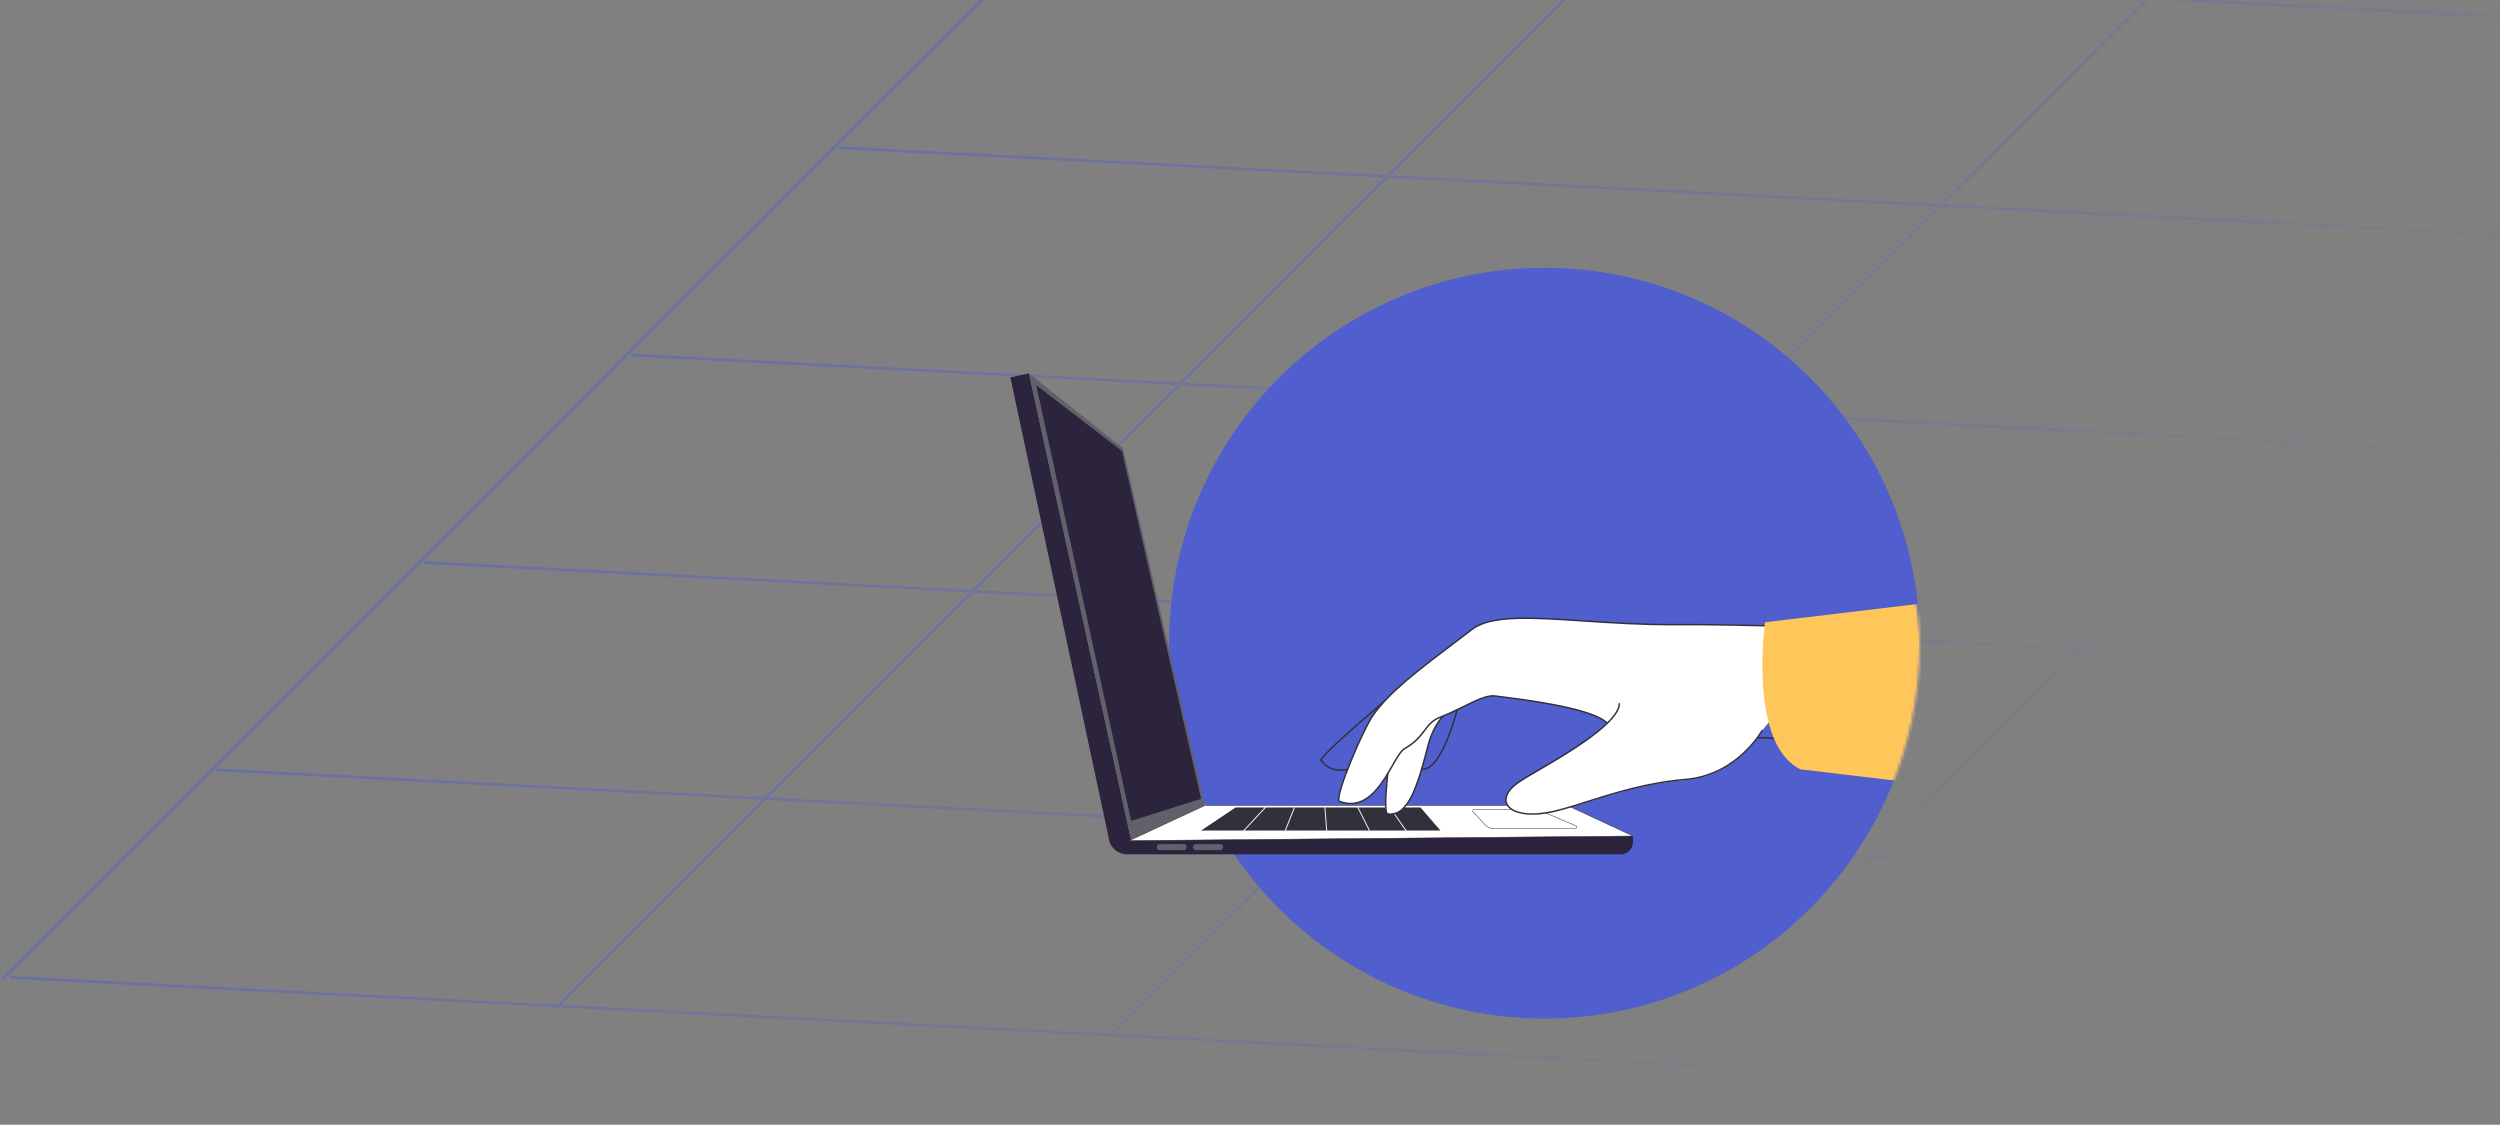 <svg width="918" height="413" viewBox="0 0 918 413" fill="none" xmlns="http://www.w3.org/2000/svg">
<rect x="0" y="0" width="918" height="413" fill="#808080" stroke="none"/>
<path d="M79.591 282.693L1095.76 335.948M155.741 206.543L1171.91 259.798M3.441 358.843L1019.61 412.098M231.891 130.393L1248.06 183.648M308.041 54.243L1324.21 107.498M384.191 -21.907L1400.36 31.348M813.934 402.019L1194.68 21.27M1017.17 412.67L1397.92 31.921M0.999 359.415L381.748 -21.334M407.466 380.717L788.216 -0.032M204.233 370.066L584.982 -10.683M610.7 391.368L991.45 10.619" stroke="url(#paint0_radial_0_1)"/>
<circle cx="567.142" cy="236.177" r="137.857" fill="#505ECE"/>
<mask id="mask0_0_1" style="mask-type:alpha" maskUnits="userSpaceOnUse" x="319" y="32" width="386" height="343">
<path d="M705 236.178C705 312.314 643.279 374.035 567.143 374.035C491.006 374.035 319 286.233 319 210.097C319 133.96 428.412 32 504.548 32C580.685 32 705 160.041 705 236.178Z" fill="#FF5A5F"/>
</mask>
<g mask="url(#mask0_0_1)">
<path d="M595.107 313.72H413.841C410.122 313.72 407.105 310.705 407.105 306.984H599.619V309.206C599.619 311.698 597.598 313.718 595.107 313.718V313.72Z" fill="#2C233D"/>
<path d="M415.378 308.668L407.395 308.94L371 138.574L377.841 137.102L415.378 308.668Z" fill="#2C233D"/>
<path d="M377.844 137.102L412.405 164.68L442.467 295.758L415.36 308.58L377.844 137.102Z" fill="#61616C"/>
<path d="M380.508 141.449L411.999 165.636L441.035 293.319L415.376 301.432L380.508 141.449Z" fill="#2C233D"/>
<path d="M599.62 306.984L575.466 295.758H442.465L414.703 308.672L599.62 306.984Z" fill="white"/>
<path d="M414.709 308.762C414.666 308.762 414.628 308.732 414.62 308.691C414.61 308.648 414.631 308.605 414.671 308.587L442.433 295.672C442.445 295.667 442.458 295.664 442.471 295.664H575.472C575.485 295.664 575.498 295.667 575.51 295.672L599.664 306.898C599.704 306.917 599.725 306.96 599.715 307.001C599.707 307.044 599.669 307.074 599.626 307.074L414.709 308.762V308.762ZM442.491 295.847L415.133 308.574L599.218 306.892L575.452 295.846H442.491V295.847Z" fill="#31313B"/>
<path d="M441.035 304.982H528.931L521.621 296.512H453.681L441.035 304.982Z" fill="#31313B"/>
<path d="M541.172 297.301H564.157C564.533 297.301 564.905 297.377 565.25 297.524L578.728 303.262C579.217 303.47 579.069 304.2 578.537 304.2H548.219C547.158 304.2 546.147 303.757 545.427 302.979L540.852 298.034C540.592 297.755 540.791 297.301 541.172 297.301V297.301Z" fill="white"/>
<path d="M578.543 304.291H548.225C547.143 304.291 546.1 303.835 545.365 303.041L540.79 298.096C540.645 297.939 540.608 297.721 540.694 297.524C540.78 297.329 540.965 297.207 541.18 297.207H564.164C564.554 297.207 564.936 297.285 565.294 297.438L578.772 303.176C579.073 303.305 579.161 303.596 579.114 303.827C579.066 304.058 578.873 304.291 578.546 304.291H578.543ZM541.178 297.392C541.012 297.392 540.906 297.499 540.863 297.599C540.82 297.699 540.813 297.85 540.926 297.972L545.5 302.917C546.201 303.673 547.194 304.108 548.225 304.108H578.543C578.782 304.108 578.901 303.938 578.931 303.791C578.961 303.644 578.918 303.44 578.698 303.346L565.22 297.608C564.883 297.465 564.528 297.392 564.161 297.392H541.177H541.178Z" fill="#31313B"/>
<path d="M464.748 296.09L455.906 305.621L456.176 305.872L465.018 296.34L464.748 296.09Z" fill="#EAEEF1"/>
<path d="M475.18 296.323L471.496 305.672L471.839 305.807L475.523 296.459L475.18 296.323Z" fill="#EAEEF1"/>
<path d="M486.672 296.182L486.305 296.211L487.042 305.745L487.409 305.717L486.672 296.182Z" fill="#EAEEF1"/>
<path d="M498.634 296.128L498.305 296.293L503.087 305.827L503.416 305.662L498.634 296.128Z" fill="#EAEEF1"/>
<path d="M510.372 296.18L510.07 296.391L516.669 305.836L516.971 305.625L510.372 296.18Z" fill="#EAEEF1"/>
<path d="M522.321 282.763C521.752 282.763 521.186 282.644 520.622 282.405C520.209 282.23 519.439 281.904 523.371 261.776C525.295 251.935 527.436 242.047 527.457 241.948L527.563 241.457L537.638 251.403L537.608 251.548C537.595 251.614 536.265 258.234 534.003 265.271C530.951 274.767 527.74 280.462 524.46 282.197C523.748 282.573 523.033 282.762 522.319 282.762L522.321 282.763ZM520.88 281.914C521.99 282.372 523.079 282.304 524.202 281.709C531.454 277.873 536.6 253.699 537.036 251.586L527.89 242.556C527.442 244.634 525.66 252.969 524.009 261.388C520.636 278.592 520.678 281.495 520.88 281.914Z" fill="#31313C"/>
<path d="M509.552 298.833C507.655 298.57 509.514 282.457 511.538 268.206C513.16 256.778 524.517 249.429 535.606 252.633L542.37 254.587C542.37 254.587 528.345 258.128 524.393 273.477C520.636 288.067 517.241 299.897 509.554 298.833H509.552Z" fill="white"/>
<path d="M492.23 283.073C492.082 283.073 491.939 283.07 491.795 283.065C488.945 282.956 486.627 281.737 484.902 279.442C484.671 279.135 484.811 278.631 486.226 277.073C487.162 276.04 488.603 274.613 490.508 272.829C493.71 269.832 498.271 265.781 504.064 260.793C513.924 252.301 524.076 243.915 524.177 243.832L524.563 243.512L526.549 259.268L526.466 259.362C526.414 259.423 521.079 265.475 514.19 271.385C505.146 279.143 497.761 283.073 492.23 283.073V283.073ZM485.37 279.143C486.986 281.278 489.155 282.411 491.816 282.513C491.949 282.518 492.084 282.522 492.218 282.522C498.934 282.522 507.647 276.27 513.829 270.965C520.225 265.478 525.272 259.873 525.969 259.09L524.14 244.577C522.224 246.165 513.507 253.396 504.895 260.806C487.541 275.733 485.429 278.611 485.37 279.145V279.143Z" fill="#31313C"/>
<path d="M510.581 299.216C510.251 299.216 509.915 299.193 509.572 299.145C509.392 299.12 509.236 299.021 509.106 298.849C507.913 297.268 508.658 286.957 511.321 268.205C512.106 262.679 515.244 257.771 519.931 254.739C524.616 251.707 530.379 250.857 535.74 252.406L543.482 254.643L542.494 254.893C542.459 254.901 538.975 255.805 535.061 258.552C531.456 261.083 526.736 265.745 524.717 273.583C522.807 280.998 521.039 287.517 518.751 292.184C516.413 296.952 513.796 299.216 510.581 299.216V299.216ZM509.648 298.598C516.869 299.594 520.226 288.804 524.182 273.446C526.245 265.435 531.074 260.672 534.762 258.086C537.593 256.1 540.156 255.074 541.458 254.632L535.586 252.935C530.379 251.43 524.781 252.256 520.23 255.2C515.678 258.144 512.63 262.912 511.868 268.281C508.405 292.673 508.927 297.694 509.547 298.515C509.569 298.543 509.61 298.591 509.646 298.596L509.648 298.598Z" fill="#31313C"/>
<path d="M504.063 262.832C510.766 253.209 522.427 244.867 540.694 230.999C551.345 222.914 581.155 229.666 615.8 229.359C636.425 229.177 685.759 230.829 687.437 227.008L661.411 247.099C651.827 264.243 639.516 280.345 627.24 279.922C627.008 279.914 588.401 270.523 588.596 270.394C595.824 265.605 587.243 260.128 548.875 255.548C544.416 255.016 537.329 260.058 528.693 263.417C523.031 265.62 523.411 270.612 515.704 274.947C511.404 277.368 505.667 299.463 491.884 294.271C489.624 293.42 500.359 268.147 504.06 262.832H504.063Z" fill="white"/>
<path d="M495.98 295.341C494.626 295.341 493.234 295.07 491.796 294.528C491.661 294.476 491.481 294.351 491.385 294.04C490.404 290.883 500.219 267.879 503.844 262.673C509.933 253.928 520.104 246.236 535.498 234.594C537.119 233.368 538.798 232.099 540.536 230.779C547.518 225.479 562.578 226.475 581.645 227.737C591.943 228.418 603.615 229.191 615.806 229.084C636.05 228.905 696.194 230.558 701.601 232.256L701.783 232.314L701.794 232.504L704.507 279.107L704.159 279.039C671.45 272.711 656.057 271.479 645.315 271.109C645.247 271.109 643.324 271.096 640.415 271.079C633.484 271.039 620.583 270.963 609.356 270.886C603.11 270.843 598.203 270.803 594.775 270.77C592.81 270.75 591.295 270.734 590.271 270.717C589.027 270.699 588.383 270.618 588.34 270.474L588.282 270.278L588.452 270.164C590.136 269.049 590.863 267.952 590.613 266.901C590.303 265.592 588.277 263.564 580.391 261.33C573.332 259.331 562.72 257.477 548.852 255.82C546.095 255.491 542.148 257.433 537.577 259.681C534.942 260.978 531.953 262.447 528.804 263.673C526.116 264.718 524.817 266.422 523.314 268.393C521.69 270.522 519.851 272.936 515.851 275.186C514.653 275.86 513.249 278.301 511.622 281.126C509.628 284.592 507.145 288.904 503.963 291.835C501.42 294.177 498.782 295.341 495.981 295.341H495.98ZM504.07 262.83L504.296 262.989C502.644 265.361 499.342 272.199 496.442 279.251C493.254 287.004 491.519 292.608 491.912 293.877C491.938 293.964 491.971 294.004 491.991 294.011C493.401 294.541 494.726 294.782 495.97 294.782C503.123 294.782 507.677 286.87 511.141 280.851C512.877 277.836 514.247 275.456 515.579 274.706C519.479 272.512 521.282 270.146 522.873 268.059C524.427 266.02 525.769 264.261 528.602 263.159C531.73 261.943 534.707 260.479 537.332 259.187C541.981 256.901 545.994 254.925 548.917 255.273C575.893 258.495 590.101 262.364 591.148 266.774C591.418 267.909 590.836 269.044 589.419 270.149C594.985 270.261 628.747 270.458 640.415 270.526C643.879 270.546 645.287 270.554 645.33 270.555C656.057 270.925 671.402 272.151 703.911 278.428L701.249 232.73C694.839 231.063 635.82 229.457 615.806 229.636C603.592 229.743 591.912 228.97 581.604 228.289C562.653 227.035 547.681 226.044 540.864 231.22C539.126 232.54 537.446 233.809 535.827 235.035C520.476 246.646 510.333 254.317 504.293 262.99L504.067 262.832L504.07 262.83Z" fill="#31313C"/>
<path d="M594.634 258.426C592.055 269.325 565.728 282.084 558.101 287.087C548.308 293.51 553.138 300.94 567.599 298.708C578.912 296.961 596.291 288.294 619.052 286.39C637.996 284.804 647.038 268.439 647.038 268.439L594.636 258.426H594.634Z" fill="white"/>
<path d="M562.71 299.19C557.616 299.19 553.972 297.724 552.961 295.094C551.969 292.514 553.833 289.361 557.947 286.663C559.465 285.669 561.833 284.278 564.575 282.67C575.605 276.201 594.065 265.373 594.355 258.409C594.361 258.26 594.483 258.144 594.63 258.144C594.634 258.144 594.639 258.144 594.642 258.144C594.794 258.151 594.913 258.28 594.906 258.432C594.773 261.654 591.182 265.794 583.931 271.089C577.88 275.508 570.353 279.923 564.854 283.148C562.118 284.752 559.754 286.14 558.249 287.126C554.368 289.672 552.584 292.576 553.476 294.898C554.025 296.323 555.579 297.452 557.853 298.075C560.398 298.772 563.754 298.83 567.554 298.243C571.727 297.599 576.748 296.003 582.562 294.154C592.413 291.022 604.674 287.124 619.026 285.923C628.725 285.112 635.753 280.318 639.943 276.44C644.492 272.229 646.77 268.156 646.793 268.115C646.867 267.981 647.034 267.933 647.168 268.008C647.302 268.082 647.35 268.249 647.277 268.383C647.254 268.424 644.943 272.563 640.335 276.833C636.081 280.777 628.938 285.651 619.074 286.475C604.783 287.671 592.555 291.559 582.73 294.683C576.895 296.538 571.854 298.141 567.64 298.792C565.888 299.063 564.235 299.193 562.711 299.193L562.71 299.19Z" fill="#31313C"/>
<path d="M706.961 221.441L648.124 228.491C648.124 228.491 641.879 273.118 661.115 282.487L709.474 288.257L706.961 221.441Z" fill="#FFC75A"/>
<path d="M434.651 312.171H425.812C425.204 312.171 424.707 311.674 424.707 311.066C424.707 310.458 425.204 309.961 425.812 309.961H434.651C435.259 309.961 435.756 310.458 435.756 311.066C435.756 311.674 435.259 312.171 434.651 312.171Z" fill="#61616C"/>
<path d="M448.034 312.171H439.195C438.587 312.171 438.09 311.674 438.09 311.066C438.09 310.458 438.587 309.961 439.195 309.961H448.034C448.642 309.961 449.139 310.458 449.139 311.066C449.139 311.674 448.642 312.171 448.034 312.171Z" fill="#61616C"/>
</g>
<defs>
<radialGradient id="paint0_radial_0_1" cx="0" cy="0" r="1" gradientUnits="userSpaceOnUse" gradientTransform="translate(-84.008 -517) rotate(44.168) scale(1242.17 527818)">
<stop offset="0.021" stop-color="#505ECE"/>
<stop offset="1" stop-color="#505ECE" stop-opacity="0"/>
</radialGradient>
</defs>
</svg>

